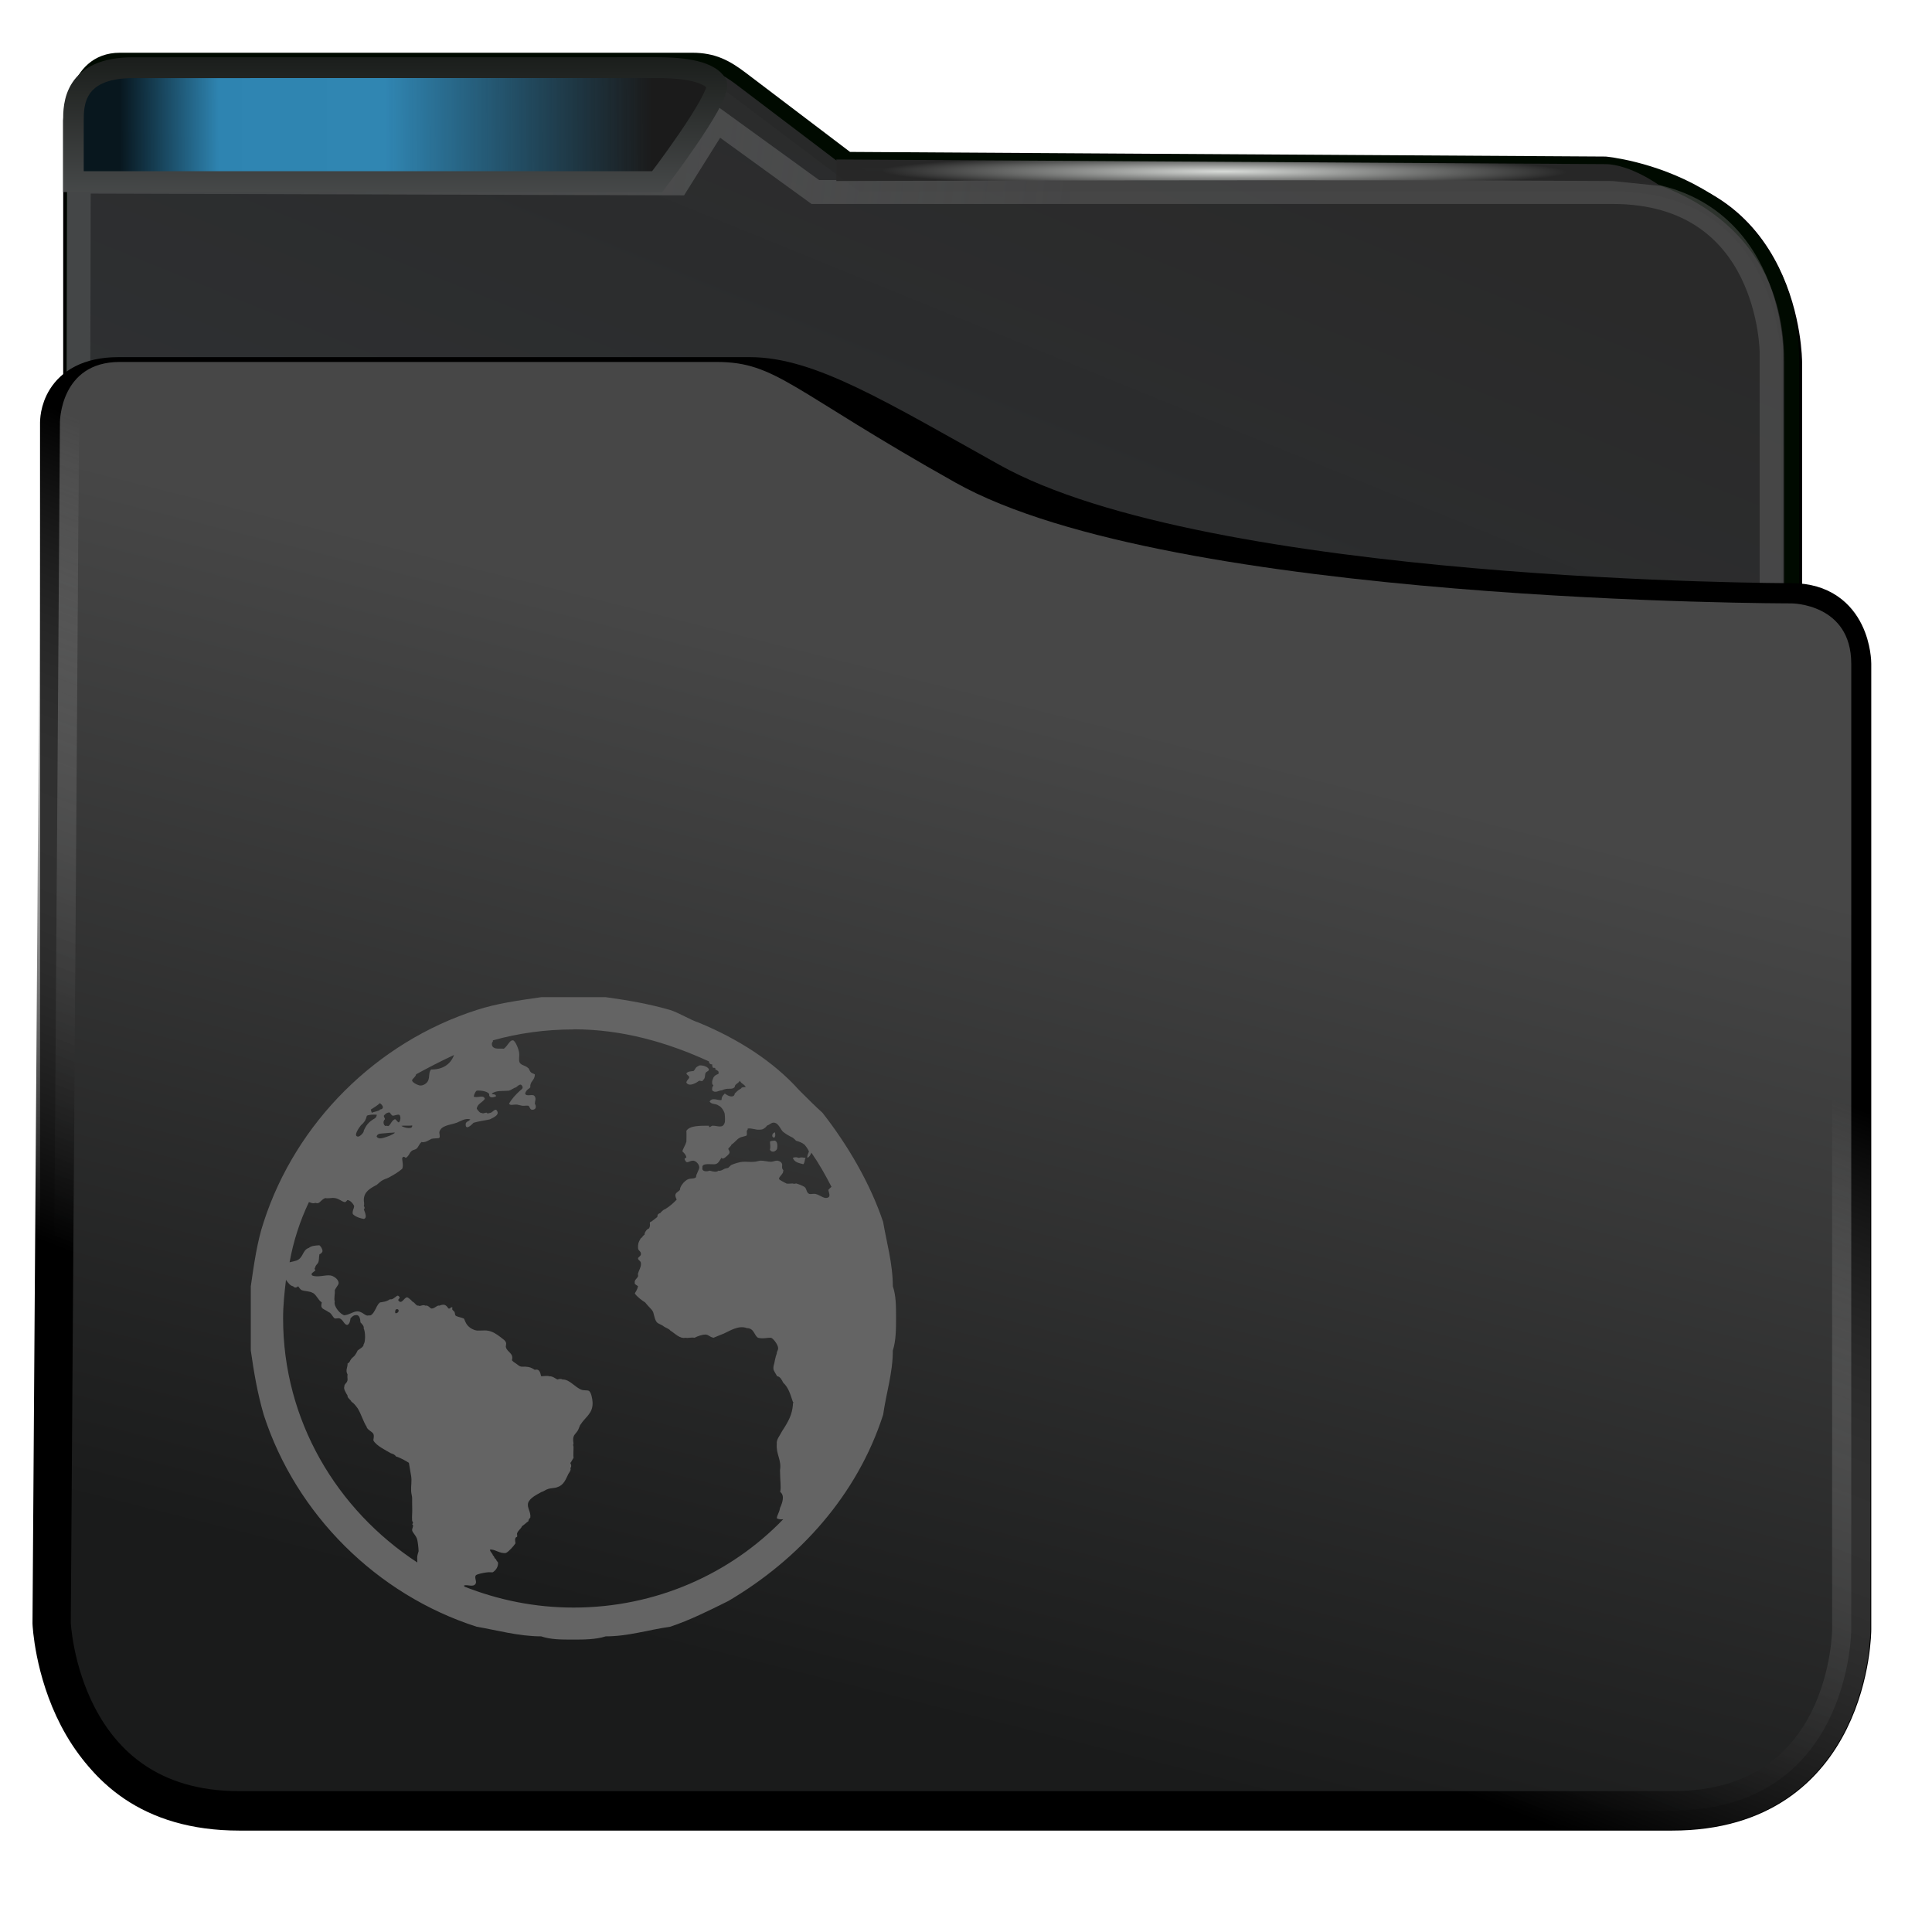 <svg width="96" height="96" version="1.1" viewBox="0 0 96 96" xmlns="http://www.w3.org/2000/svg" xmlns:xlink="http://www.w3.org/1999/xlink">
<defs>
<style id="current-color-scheme" type="text/css">.ColorScheme-Highlight {
        color:#3daee9;
      }</style>
<linearGradient id="linearGradient6218-6" x1="408.33" x2="437.79" y1="555.74" y2="492.4" gradientTransform="matrix(.49 0 0 .424 -187.99 -204.88)" gradientUnits="userSpaceOnUse">
<stop style="stop-color:#353a3f;stop-opacity:.996" offset="0"/>
<stop style="stop-color:#272727;stop-opacity:.989" offset="1"/>
</linearGradient>
<linearGradient id="linearGradient850-6" x1="392.59" x2="420.29" y1="501.23" y2="503.48" gradientTransform="matrix(.491 0 0 .319 -188.93 -153.06)" gradientUnits="userSpaceOnUse">
<stop style="stop-color:#444647" offset="0"/>
<stop style="stop-color:#696969;stop-opacity:.427" offset="1"/>
</linearGradient>
<radialGradient id="radialGradient6178-3-4" cx="397.99" cy="485.79" r="11.249" gradientTransform="matrix(-5.353e-5 .024 -.512 -.001 269.24 -6.224)" gradientUnits="userSpaceOnUse">
<stop style="stop-color:#d8dbd8" offset="0"/>
<stop style="stop-color:#272727;stop-opacity:.989" offset="1"/>
</radialGradient>
<linearGradient id="linearGradient2676-9" x1="406.46" x2="414.47" y1="539.62" y2="506.87" gradientTransform="matrix(.49 0 0 .499 -187.96 -241.91)" gradientUnits="userSpaceOnUse">
<stop style="stop-color:#1a1b1b" offset="0"/>
<stop style="stop-color:#474747" offset="1"/>
</linearGradient>
<linearGradient id="linearGradient2684-5" x1="395.58" x2="404.77" y1="530.01" y2="505.63" gradientTransform="matrix(.49 0 0 .499 -187.96 -241.91)" gradientUnits="userSpaceOnUse">
<stop offset="0"/>
<stop style="stop-color:#c3c3c3;stop-opacity:0" offset="1"/>
</linearGradient>
<linearGradient id="linearGradient25155-0" x1="21.812" x2="4.004" y1="3.934" y2="4" gradientTransform="matrix(.5 0 0 .5 -.002 5.801e-7)" gradientUnits="userSpaceOnUse">
<stop style="stop-color:#1b1b1b" offset="0"/>
<stop style="stop-color:#090909;stop-opacity:.245" offset=".5"/>
<stop style="stop-color:#010101;stop-opacity:.239" offset=".813"/>
<stop style="stop-opacity:.87" offset="1"/>
</linearGradient>
<linearGradient id="linearGradient2" x1="12.021" x2="12.012" y1="7.281" y2="-.726" gradientTransform="matrix(.5 0 0 .5 -.002 5.801e-7)" gradientUnits="userSpaceOnUse" xlink:href="#linearGradient25029-4"/>
<linearGradient id="linearGradient25029-4" x1="12.021" x2="12.012" y1="7.281" y2="-.726" gradientUnits="userSpaceOnUse">
<stop style="stop-color:#4f5152" offset="0"/>
<stop style="stop-color:#010501" offset="1"/>
</linearGradient>
</defs>
<g transform="matrix(2.967 0 0 2.999 .02 -.002)">
<path d="m1.224 20.001v-18s0.023-0.856 0.777-0.856c0 0 9.795-0.014 9.947 0l2.489 1.854 12.564 0.001c3 0 3 3 3 3v14" style="fill:none;stroke-width:.345;stroke:#000"/>
<path d="m2 1c-0.777 0-0.777 1-0.777 1v20h28.776s5e-6 -9.622 0-16c0-3-3.121-3.28-3.121-3.28l-12.691-0.077-1.778-1.335c-0.26-0.195-0.473-0.308-0.823-0.308z" style="fill:url(#linearGradient6218-6);stroke-linecap:round;stroke-linejoin:bevel;stroke-width:.251;stroke:#000a00"/>
<path d="m1.278 19.054 0.037-16.044 10.026 0.029 0.658-1.039 1.649 1.182h13.351c2.662 0 2.662 2.662 2.662 2.662v9" style="fill:none;stroke-width:.396px;stroke:url(#linearGradient850-6)"/>
<path d="m14 2.643v0.357s8.677-0.028 13-5e-7l0.798 0.081s-0.496-0.358-0.919-0.361c-0.003-1.93e-5 -12.879-0.077-12.879-0.077z" style="fill:url(#radialGradient6178-3-4);stroke-width:.333"/>
<path d="m0.998 6.997v20s0 3 3 3c0 0 19.668 5.4e-4 24 0 3-3.51e-4 3-3 3-3 2.25e-4 -4.33 0-16 0-16s0-1-1-1c0 0-9.803 0-13.425-2-1.909-1.054-3.049-1.745-4.021-1.745h-10.574c-1 0-0.979 0.745-0.979 0.745z" style="fill:none;stroke-linejoin:round;stroke-width:.668;stroke:#000"/>
<path d="m0.858 26.894s0.131 3.104 3.139 3.104c4.734 4.99e-4 19.669 0 24 0 3 0 3-3 3-3v-16c0-1-1-1-1-1s-10.387 0.006-14-2c-2.755-1.53-3-2-4-2h-10c-1 0-1 1-1 1z" style="fill:url(#linearGradient2676-9);stroke-linejoin:round;stroke-width:.641;stroke:url(#linearGradient2684-5)"/>
<path class="ColorScheme-Highlight" d="m1.223 2 1.1e-6 1h9.777v-1.856l-8.777-1.2e-6c-1 1.2e-6 -1 0.856-1 0.856z" style="fill:currentColor;mix-blend-mode:normal;stroke-width:.5"/>
<path d="m2.223 1.122c-1 0-1 0.623-1 0.878v1.01h9.777s1.044-1.351 1-1.613c-0.139-0.255-0.719-0.276-1-0.276z" style="color:#3daee9;fill:url(#linearGradient25155-0);stroke-width:.345;stroke:url(#linearGradient2)"/>
<path d="m2.223 1.39c-1 0-1 0.623-1 0.878v0.742h9.86s0.593-0.861 0.917-1.368c-0.166-0.205-0.719-0.252-1-0.252z" style="color:#3daee9;fill:none;stroke-width:.345;stroke:url(#linearGradient2)"/>
</g>
<path class="ColorScheme-Text" d="m28.493 49.549h-1.603c-1.122 0.16-2.244 0.319-3.206 0.638-4.97 1.596-8.978 5.586-10.581 10.534-0.321 0.958-0.481 2.075-0.641 3.192v1.596 1.596c0.16 1.117 0.321 2.075 0.641 3.192 1.603 4.948 5.611 8.938 10.581 10.534 0.962 0.16 2.084 0.479 3.206 0.479 0.481 0.16 0.962 0.16 1.603 0.16 0.481 0 1.122 0 1.603-0.16 1.122 0 2.084-0.319 3.206-0.479 0.962-0.319 1.924-0.798 2.886-1.277 3.527-2.075 6.413-5.267 7.695-9.258 0.16-1.117 0.481-2.075 0.481-3.192 0.16-0.479 0.16-1.117 0.16-1.596 0-0.638 0-1.117-0.16-1.596 0-1.117-0.321-2.235-0.481-3.192-0.641-1.915-1.764-3.831-3.014-5.427-0.353-0.319-0.673-0.638-1.154-1.117-1.283-1.437-3.046-2.554-4.97-3.352-0.481-0.16-0.962-0.479-1.443-0.638-1.122-0.319-2.084-0.479-3.206-0.638h-1.603zm0 1.596c2.405 0 4.649 0.638 6.734 1.596 0 0 0 0.16 0.16 0.144 0 0.016 0 0.176 0.064 0.176 0.096 0 0.096 0 0.096 0.08 0.16 0.08 0.16 0.08 0.16 0.2 0 0.04-0.16 0.04-0.257 0.2-0.064 0.16-0.064 0.16-0.064 0.255 0 0.064 0 0.064 0.064 0.144-0.064 0.08-0.064 0.08-0.064 0.239 0.16 0.16 0.321 0 0.481 0 0.321-0.16 0.481 0 0.641-0.16 0-0.16 0.16-0.16 0.257-0.319 0.064 0.16 0.224 0.16 0.289 0.319-0.064 0-0.224 0-0.224 0.064-0.16 0.096-0.16 0.096-0.321 0.255 0 0 0 0.144-0.16 0.144-0.16 0-0.321-0.144-0.337-0.144-0.144 0.16-0.144 0.16-0.16 0.319-0.144 0.05-0.465-0.16-0.593 0.08 0.128 0.165 0.289 0.08 0.449 0.2 0.16 0.058 0.321 0.359 0.305 0.455 0.016 0.075 0.016 0.383 0 0.383-0.094 0.319-0.337 0.16-0.605 0.16-0.073 0-0.18 0.16-0.18 0-0.481 0-0.962 0-1.122 0.255 0.014 0.223 0 0.383 0 0.543-0.041 0.16-0.16 0.319-0.2 0.479 0.003 0 0.2 0.16 0.2 0.319 0 0-0.16 0-0.05 0.144 0.075 0.176 0.21-0.017 0.402 0 0.127 0.016 0.289 0.176 0.289 0.335 0 0.121-0.16 0.319-0.16 0.479-0.108 0.132-0.321 0-0.531 0.192-0.111 0.085-0.271 0.287-0.271 0.447-0.16 0.16-0.321 0.16-0.16 0.479-0.151 0.16-0.321 0.319-0.577 0.479-0.064 0-0.224 0.16-0.24 0.192-0.144 0.039-0.144 0.128-0.144 0.192-0.16 0.119-0.305 0.255-0.361 0.255-0.041 0.067 0.04 0.16-0.056 0.319-0.064 0-0.224 0.16-0.224 0.319-0.058 0-0.13 0.16-0.176 0.16-0.144 0.218-0.144 0.319-0.144 0.479 0 0.162 0.16 0.16 0.144 0.319 0.016 0.07-0.144 0.16-0.144 0.2 0 0.12 0.16 0.12 0.144 0.279 0.016 0.16-0.104 0.319-0.144 0.479-0.02 0.01 0.017 0.085 0 0.144-0.035 0.103-0.197 0.168-0.16 0.335-0.043 0.05 0.16 0.132 0.16 0.16-0.044 0.187-0.118 0.268-0.16 0.351 0.092 0.155 0.389 0.375 0.513 0.447 0.164 0.215 0.326 0.325 0.399 0.479 0.05 0.168 0.086 0.408 0.194 0.519 0.09 0.081 0.249 0.115 0.337 0.2 0.122 0.078 0.263 0.115 0.321 0.2 0.228 0.139 0.469 0.419 0.752 0.359 0.148 0.029 0.284-0.031 0.451 0 0.172-0.089 0.401-0.16 0.545-0.16 0.176 0.014 0.176 0.109 0.401 0.16 0.152-0.068 0.341-0.137 0.513-0.209 0.283-0.125 0.727-0.429 1.146-0.27 0.361 0 0.361 0.377 0.553 0.479 0.254 0.063 0.445-0.009 0.649 0 0.155 0.078 0.336 0.367 0.345 0.488 0.02 0.15-0.064 0.15-0.064 0.294-0.071 0.174-0.101 0.397-0.128 0.504-0.025 0.085-0.055 0.166-0.032 0.31 0 0.016 0.102 0.191 0.18 0.319 0.14 0 0.234 0.186 0.301 0.319 0.263 0.244 0.352 0.576 0.481 0.958 0.058 0.021-0.015 0.038 0 0.144-0.044 0.483-0.21 0.803-0.531 1.293-0.111 0.224-0.304 0.431-0.271 0.648-0.041 0.523 0.244 0.792 0.16 1.299 0.008 0.677 0.063 0.783 0.01 1.085 0.231 0.176 0.118 0.517-0.01 0.798-0.039 0.247-0.135 0.317-0.16 0.511 0.089 0.049 0.19 0.062 0.321 0.048-2.622 2.717-6.335 4.389-10.421 4.389-1.913 0-3.74-0.375-5.451-1.053 0.034 0.004 0.046-0.042 0-0.044 0.192-0.064 0.48 0.112 0.592-0.1 0.055-0.102-0.073-0.297 0-0.399 0.052-0.07 0.393-0.132 0.531-0.15 0.124-0.026 0.283 0.006 0.321-0.01 0.146-0.101 0.268-0.259 0.257-0.479-0.014-0.044-0.089-0.084-0.096-0.16-0.115-0.064-0.072-0.141-0.16-0.2-0.02-0.102-0.121-0.151-0.151-0.279 0.21-0.06 0.499 0.214 0.802 0.16 0.143-0.071 0.384-0.345 0.471-0.479 3.21e-4 -0.041-0.043-0.2 0-0.255 0.006-0.049 0.071-0.065 0.08-0.064 0.02-0.108-0.017-0.13 0-0.176 0.052-0.152 0.213-0.246 0.24-0.353 0.127-0.082 0.199-0.166 0.321-0.25 0.01-0.09 0.044-0.121 0.096-0.18 0.038-0.284-0.17-0.486-0.112-0.718 0.076-0.261 0.454-0.43 0.657-0.549 0.137-0.04 0.228-0.123 0.321-0.149 0.155-0.061 0.368-0.042 0.481-0.1 0.324-0.099 0.417-0.399 0.545-0.654 0.07-0.11 0.145-0.209 0.096-0.287 0.071-0.081 0.046-0.168 0-0.255 0.075-0.087 0.087-0.154 0.16-0.255-0.018-0.119 0-0.354 0-0.543 0-0.066-0.047-0.095 0-0.16-0.07-0.417 0.061-0.432 0.2-0.638 0.07-0.102 0.101-0.277 0.152-0.319 0.234-0.378 0.628-0.549 0.593-1.117-0.005-0.134-0.066-0.504-0.194-0.559-0.073-0.032-0.243-0.009-0.351-0.048-0.344-0.129-0.593-0.522-0.946-0.511-0.082-0.043-0.122-0.037-0.257 0-0.09-0.043-0.243-0.172-0.401-0.16-0.099-0.041-0.292-8.78e-4 -0.401 0-0.04-0.073-0.027-0.23-0.16-0.319 0.002-7.99e-4 -0.1-0.028-0.16 0-0.173-0.115-0.265-0.148-0.481-0.16-0.002-0.003-0.142 8e-3 -0.2 0-0.09-0.014-0.166-0.097-0.248-0.15-0.107-0.064-0.159-0.109-0.208-0.169 0.102-0.343-0.231-0.396-0.295-0.638-0.029-0.024 0.03-0.164 0-0.239-0.037-0.107-0.131-0.159-0.25-0.255-0.21-0.156-0.401-0.305-0.701-0.343-0.134-0.014-0.291 0.011-0.501 0-0.119-0.011-0.323-0.104-0.449-0.247-0.124-0.144-0.145-0.284-0.192-0.351-0.162-0.064-0.341-0.083-0.417-0.15-0.026-0.029-0.015-0.083-0.044-0.169-0.052-0.085-0.164-0.102-0.1-0.223-0.117-0.064-0.075 0.067-0.2 0.048-0.114-0.16-0.194-0.253-0.457-0.144-0.111-0.037-0.208 0.137-0.385 0.144-0.074-7.99e-4 -0.162-0.183-0.311-0.144-0.113-0.074-0.272 0.057-0.33 0-0.145 0.017-0.157-0.134-0.321-0.209-0.034-0.056-0.204-0.203-0.257-0.206-0.14 0.009-0.244 0.313-0.385 0.206-0.159-0.125 0.107-0.134-0.016-0.25-0.081-0.087-0.124 0.004-0.194 0.044-0.082 0.061-0.161 0.124-0.251 0.096-0.201 0.135-0.344 0.128-0.501 0.16-0.146 0.125-0.166 0.251-0.257 0.399-0.061 0.122-0.193 0.293-0.289 0.239-0.129 0.068-0.246-0.093-0.417-0.16-0.275-0.125-0.465 0.117-0.802 0.16-0.196-0.037-0.553-0.448-0.481-0.688-0.052-0.148 0.023-0.366 0-0.549 0.055-0.145 0.188-0.266 0.192-0.359 0.001-0.217-0.286-0.369-0.402-0.383-0.274-0.04-0.64 0.116-0.912 0-0.098-0.105 0.075-0.16 0.16-0.255-0.03-0.055-0.07-0.089 0-0.15-0.015-0.092 0.107-0.15 0.144-0.249 0.038-0.075 0.024-0.206 0.056-0.399 0.038-0.005 0.141-0.074 0.152-0.15 0.009-0.098-0.074-0.235-0.152-0.297-0.242 0.012-0.411 0.035-0.521 0.128-0.345 0.112-0.263 0.52-0.641 0.638-0.048 0.015-0.218 0.06-0.321 0.08 0.187-1.044 0.511-2.043 0.962-2.993 0.081 0.02 0.174 0.091 0.321 0.04 0.218 0.08 0.229-0.123 0.481-0.239 0.197 0.032 0.314-0.023 0.481 0 0.18 0.014 0.38 0.191 0.491 0.2 0.094 0.003 0.113-0.114 0.151-0.1 0.137 0.014 0.286 0.195 0.321 0.299-0.006 0.131-0.108 0.254-0.064 0.399 0.131 0.139 0.4 0.218 0.545 0.239 0.178-0.045 0.07-0.288 0-0.479 0.047-0.027 0.058-0.099 0-0.16 0.036-0.104 0-0.209 0-0.299 0-0.415 0.321-0.586 0.641-0.754 0.079-0.064 0.206-0.191 0.305-0.239 0.155-0.077 0.234-0.084 0.357-0.16 0.222-0.119 0.429-0.251 0.605-0.399 0.075-0.183-0.012-0.407 0-0.543 0.075-0.099 0.112-0.042 0.176 0 0.154-0.079 0.195-0.274 0.271-0.319 0.043-0.073 0.198-0.086 0.25-0.128 0.134-0.107 0.134-0.255 0.281-0.351 0.011 0.036 0.106 0.017 0.17 0 0.088-0.023 0.211-0.1 0.311-0.15 0.131-0.032 0.356-0.015 0.385-0.049 0.05-0.044-0.005-0.233 0-0.279 0.076-0.348 0.563-0.359 0.858-0.469 0.204-0.078 0.424-0.243 0.681-0.169-0.074 0.127-0.268 0.081-0.224 0.319 0.044 0.214 0.352-0.112 0.385-0.15 0.238-0.075 0.578-0.115 0.811-0.169 0.204-0.102 0.543-0.244 0.311-0.479-0.12-0.011-0.171 0.141-0.311 0.16-0.17 0.054-0.118-0.004-0.17-0.016-0.109 0.003-0.152 0.07-0.224 0.016-0.085 0.026-0.195-0.117-0.257-0.209 0.018-0.244 0.302-0.319 0.401-0.493-0.067-0.226-0.365-0.019-0.552-0.112 0.021-0.125 0.096-0.267 0.151-0.294 0.226-0.02 0.525 0.04 0.601 0.15 0.044-0.012-0.017 0.089 0.05 0.144 0.076 0.073 0.202 0.02 0.295 0 0.041-0.159-0.224-0.086-0.194-0.144 0.198-0.177 0.559-0.118 0.851-0.15 0.09-0.02 0.225-0.132 0.353-0.169 0.115-0.097 0.226-0.19 0.289-0.08 0.095 0.119-0.023 0.188-0.096 0.249-0.218 0.198-0.42 0.42-0.545 0.649 0.058 0.105 0.22 0.03 0.401 0.044 0.07 0.014 0.178 0.044 0.25 0.056 0.088 0.014 0.181-0.014 0.311 0 0.062 0.029 0.068 0.2 0.192 0.2 0.196 0 0.212-0.166 0.128-0.299 0.005-0.136 0.07-0.253 0-0.355-0.07-0.174-0.413 0.036-0.481-0.144 0.039-0.195 0.198-0.239 0.257-0.319-0.029-0.308 0.224-0.326 0.224-0.638-0.044-0.045-0.158-0.041-0.224-0.14-0.044-0.052-0.063-0.162-0.112-0.18-0.145-0.148-0.427-0.125-0.445-0.369-8e-3 -0.145 0.02-0.243 0-0.397-0.02-0.15-0.172-0.572-0.301-0.607-0.163-0.029-0.256 0.265-0.457 0.415-0.099-0.011-0.287 0.01-0.401-0.016-0.064-0.009-0.186-0.06-0.194-0.193-0.008-0.077 0.017-0.105 0.05-0.15 0.007-0.011-0.008-0.039 0-0.056 1.268-0.357 2.623-0.543 4.008-0.543zm-5.932 1.277c-0.172 0.473-0.584 0.732-1.138 0.718-0.128 0.128-0.071 0.372-0.144 0.543-0.061 0.154-0.252 0.267-0.401 0.255-0.108-8e-3 -0.401-0.148-0.401-0.255 0-0.077 0.181-0.171 0.2-0.303 0.59-0.32 1.209-0.646 1.884-0.958zm12.184 0.519c0.006 0.01-0.043 0.022-0.096 0.056-0.105 0.061-0.11 0.162-0.192 0.223-0.121 0.014-0.285 0.012-0.353 0.12 0.036 0.09 0.153 0.118 0.144 0.2-0.038 0.107-0.121 0.119-0.144 0.255 0.149 0.235 0.518-0.004 0.641-0.096 0.142 0.017 0.217 0.053 0.16-0.016 0.15-0.072 0.112-0.233 0.144-0.343 0.047-0.122 0.171-0.092 0.176-0.2-0.031-0.107-0.24-0.217-0.481-0.2zm-15.872 1.875c0.157 0.099 0.246 0.285 0 0.319 0.021 0.064-0.331 0.114-0.401 0.16-0.022-0.063-0.031-0.096-0.048-0.16 0.151-0.098 0.339-0.208 0.449-0.319zm0.481 0.463c0.04 0.009 0.089 0.15 0.17 0.16 0.079 0.002 0.204-0.068 0.311-0.048 0.062 0.026 0.107 0.253-0.016 0.383-0.09-0.029-0.125-0.154-0.194-0.16-0.199 0.055-0.253 0.431-0.399 0.319-0.142 0.085-0.245-0.198-0.096-0.319-0.003-0.067-0.062-0.092-0.056-0.176 0.044-0.059 0.134-0.162 0.281-0.16zm-0.641 0.112c8.02e-4 0-0.004-0.023 0.01 0-0.02 0.148-0.081 0.171-0.17 0.223-0.237 0.145-0.364 0.302-0.481 0.575 0.03 0.072-0.202 0.314-0.301 0.287-0.23-0.043 0.098-0.476 0.15-0.543 0.059-0.073 0.134-0.118 0.151-0.16 0.117-0.121 0.136-0.293 0.16-0.335 0.11-0.053 0.318-0.06 0.481-0.048zm19.72 0.393c0.21-0.014 0.326 0.26 0.431 0.405 0.087 0.107 0.358 0.265 0.531 0.343 0.052 0.044 0.13 0.109 0.16 0.15 0.155 0.042 0.299 0.097 0.417 0.193 0.106 0.108 0.19 0.262 0.224 0.335-0.027 0.113-0.095 0.182-0.08 0.319 0.101-0.034 0.153-0.136 0.2-0.255 0.378 0.542 0.7 1.115 1.002 1.702-0.061 0.038-0.088 0.075-0.16 0.15 0.031 0.162 0.155 0.37-0.096 0.399-0.148 0.02-0.332-0.153-0.545-0.2-0.087-0.02-0.231 0.023-0.301 0-0.16-0.055-0.113-0.253-0.244-0.35-0.085-0.055-0.281-0.135-0.407-0.169-0.078 0.012-0.118 0.031-0.17 0-0.129 0.009-0.299 0.019-0.321 0-0.139-0.079-0.34-0.163-0.361-0.223-0.032-0.113 0.245-0.265 0.2-0.415 0.057-0.01-0.036-0.035-0.05-0.14-0.012-0.064 0.014-0.159 0-0.18-0.021-0.095-0.131-0.167-0.251-0.176-0.105 0-0.21 0.056-0.301 0.056-0.128 0.003-0.391-0.064-0.521-0.056-0.126 0.014-0.19 0.05-0.321 0.056-0.213 0.02-0.363-0.014-0.561 0-0.143 8e-3 -0.417 0.089-0.552 0.152-0.067 0.03-0.113 0.104-0.17 0.148-0.071 0.02-0.128 0.027-0.176 0.044-0.086 0.044-0.226 0.135-0.305 0.096-0.114 0.089-0.244 0.052-0.449 0-0.151 0.068-0.4 0.037-0.353-0.14-0.053-0.27 0.445-0.153 0.641-0.18 0.156-0.04 0.194-0.153 0.305-0.319 0.061 0.068 0.104 0.035 0.16 0 0.083-0.061 0.232-0.18 0.24-0.255 0.017-0.058-0.053-0.147-0.064-0.192 0.031-0.063 0.142-0.123 0.16-0.207 0.183-0.116 0.259-0.265 0.417-0.343 0.096-0.055 0.298-0.069 0.345-0.12 0.011-0.123-0.003-0.145 0-0.223 0.064-0.064 0.048-0.094 0.04-0.112 0.218-0.029 0.378 0.065 0.561 0.056 0.079-0.003 0.166 0.006 0.25-0.056 0.07-0.04 0.131-0.109 0.151-0.144 0.126-0.041 0.207-0.144 0.321-0.15zm-18.405 0.15c0.037-0.006 0.102 0.004 0.128 0 0.087-0.003 0.148 0 0.16 0 0.133 0 0.231-0.029 0.16 0 0.054 0.191-0.4 0.12-0.545 0-0.002 0.014 0.056 0.006 0.096 0zm-0.553 0.351c0.05 0 0.098-0.022 0.151 0-0.134 0.111-0.318 0.175-0.552 0.247-0.111 0.035-0.28 0.072-0.361-0.056 0.037-0.145 0.161-0.129 0.16-0.144 0.228-0.014 0.453-0.047 0.601-0.048zm18.99 0c-0.098 0.03-0.145 0.221 0 0.247 0.065-0.041 0.066-0.128 0.048-0.247-0.038-0.043-0.021-0.013-0.048 0zm-0.032 0.397c-0.067 0.014-0.121-0.003-0.176 0.049 0.009 0.162 0.038 0.257 0 0.399 0.099 0.18 0.31 0.072 0.357-0.048 0.055-0.304-0.06-0.439-0.18-0.401zm1.233 0.848c-0.128-0.056-0.225-0.011-0.271 0 0.078 0.224 0.279 0.256 0.521 0.319 0.087-0.084 0.059-0.259 0.12-0.319-0.125 0-0.192-0.043-0.321 0zm-25.457 6.065c0.108 0.15 0.219 0.301 0.357 0.319 0.073 0.088 0.157 0.079 0.251 0 0.075 0.114 0.127 0.176 0.194 0.2 0.161 0.052 0.385 0.045 0.507 0.12 0.187 0.061 0.295 0.386 0.471 0.479-0.012 0.093-0.049 0.18 0 0.255 0.056 0.096 0.208 0.127 0.33 0.223 0.149 0.051 0.211 0.255 0.311 0.319 0.09 0.02 0.165-0.023 0.24 0 0.192 0.058 0.235 0.349 0.401 0.319 0.108-0.052 0.133-0.215 0.144-0.319 0.079-0.078 0.143-0.16 0.257-0.16 0.181-0.043 0.234 0.182 0.24 0.359 0.098 0.099 0.184 0.195 0.16 0.299 0.094 0.18 0.088 0.691 0 0.778 0.004 0.153-0.19 0.224-0.301 0.319-0.052 0.119-0.11 0.203-0.148 0.255-0.072 0.081-0.15 0.115-0.208 0.223-0.023 0.014-0.018 0.109-0.144 0.169 0.013 0.186-0.123 0.326 0 0.549-0.021 0.09 0 0.192 0 0.239 0 0.188-0.18 0.22-0.16 0.359-0.055 0.102 0.078 0.313 0.16 0.449-0.027 0.102 0.139 0.183 0.2 0.31 0.102 0.053 0.207 0.194 0.301 0.319 0.184 0.301 0.27 0.642 0.445 0.918 0.016 0.142 0.293 0.248 0.337 0.359 0.052 0.115-0.009 0.27 0 0.319 0.125 0.255 0.636 0.502 0.866 0.638 0.117 0.035 0.205 0.072 0.257 0.16 0.205 0.057 0.523 0.233 0.641 0.319 0.03 0.172 0.075 0.454 0.111 0.648 0.043 0.256-0.012 0.473 0 0.749 0.007 0.151 0.05 0.248 0.05 0.359 0 0.092 0.003 0.187 0 0.239-0.003 0.18 0.014 0.366 0 0.543-8e-3 0.105-0.006 0.221 0 0.335 8e-3 0.06 0.094 0.091 0 0.169 0.107 0.085-0.009 0.183 0 0.31 0.02 0.123 0.216 0.271 0.257 0.479 0.023 0.094 0.062 0.399 0.064 0.559-0.031 0.084-0.058 0.206-0.064 0.239-0.014 0.132 0.005 0.193 0 0.319-4.001-2.615-6.669-7.053-6.669-12.131 0-0.651 0.066-1.267 0.144-1.915zm5.467 1.468c0.19-0.065 0.164 0.18 0 0.192-0.058 0.02-0.055-0.144 0-0.192z" style="color:#232629;fill:#646464"/>
</svg>
